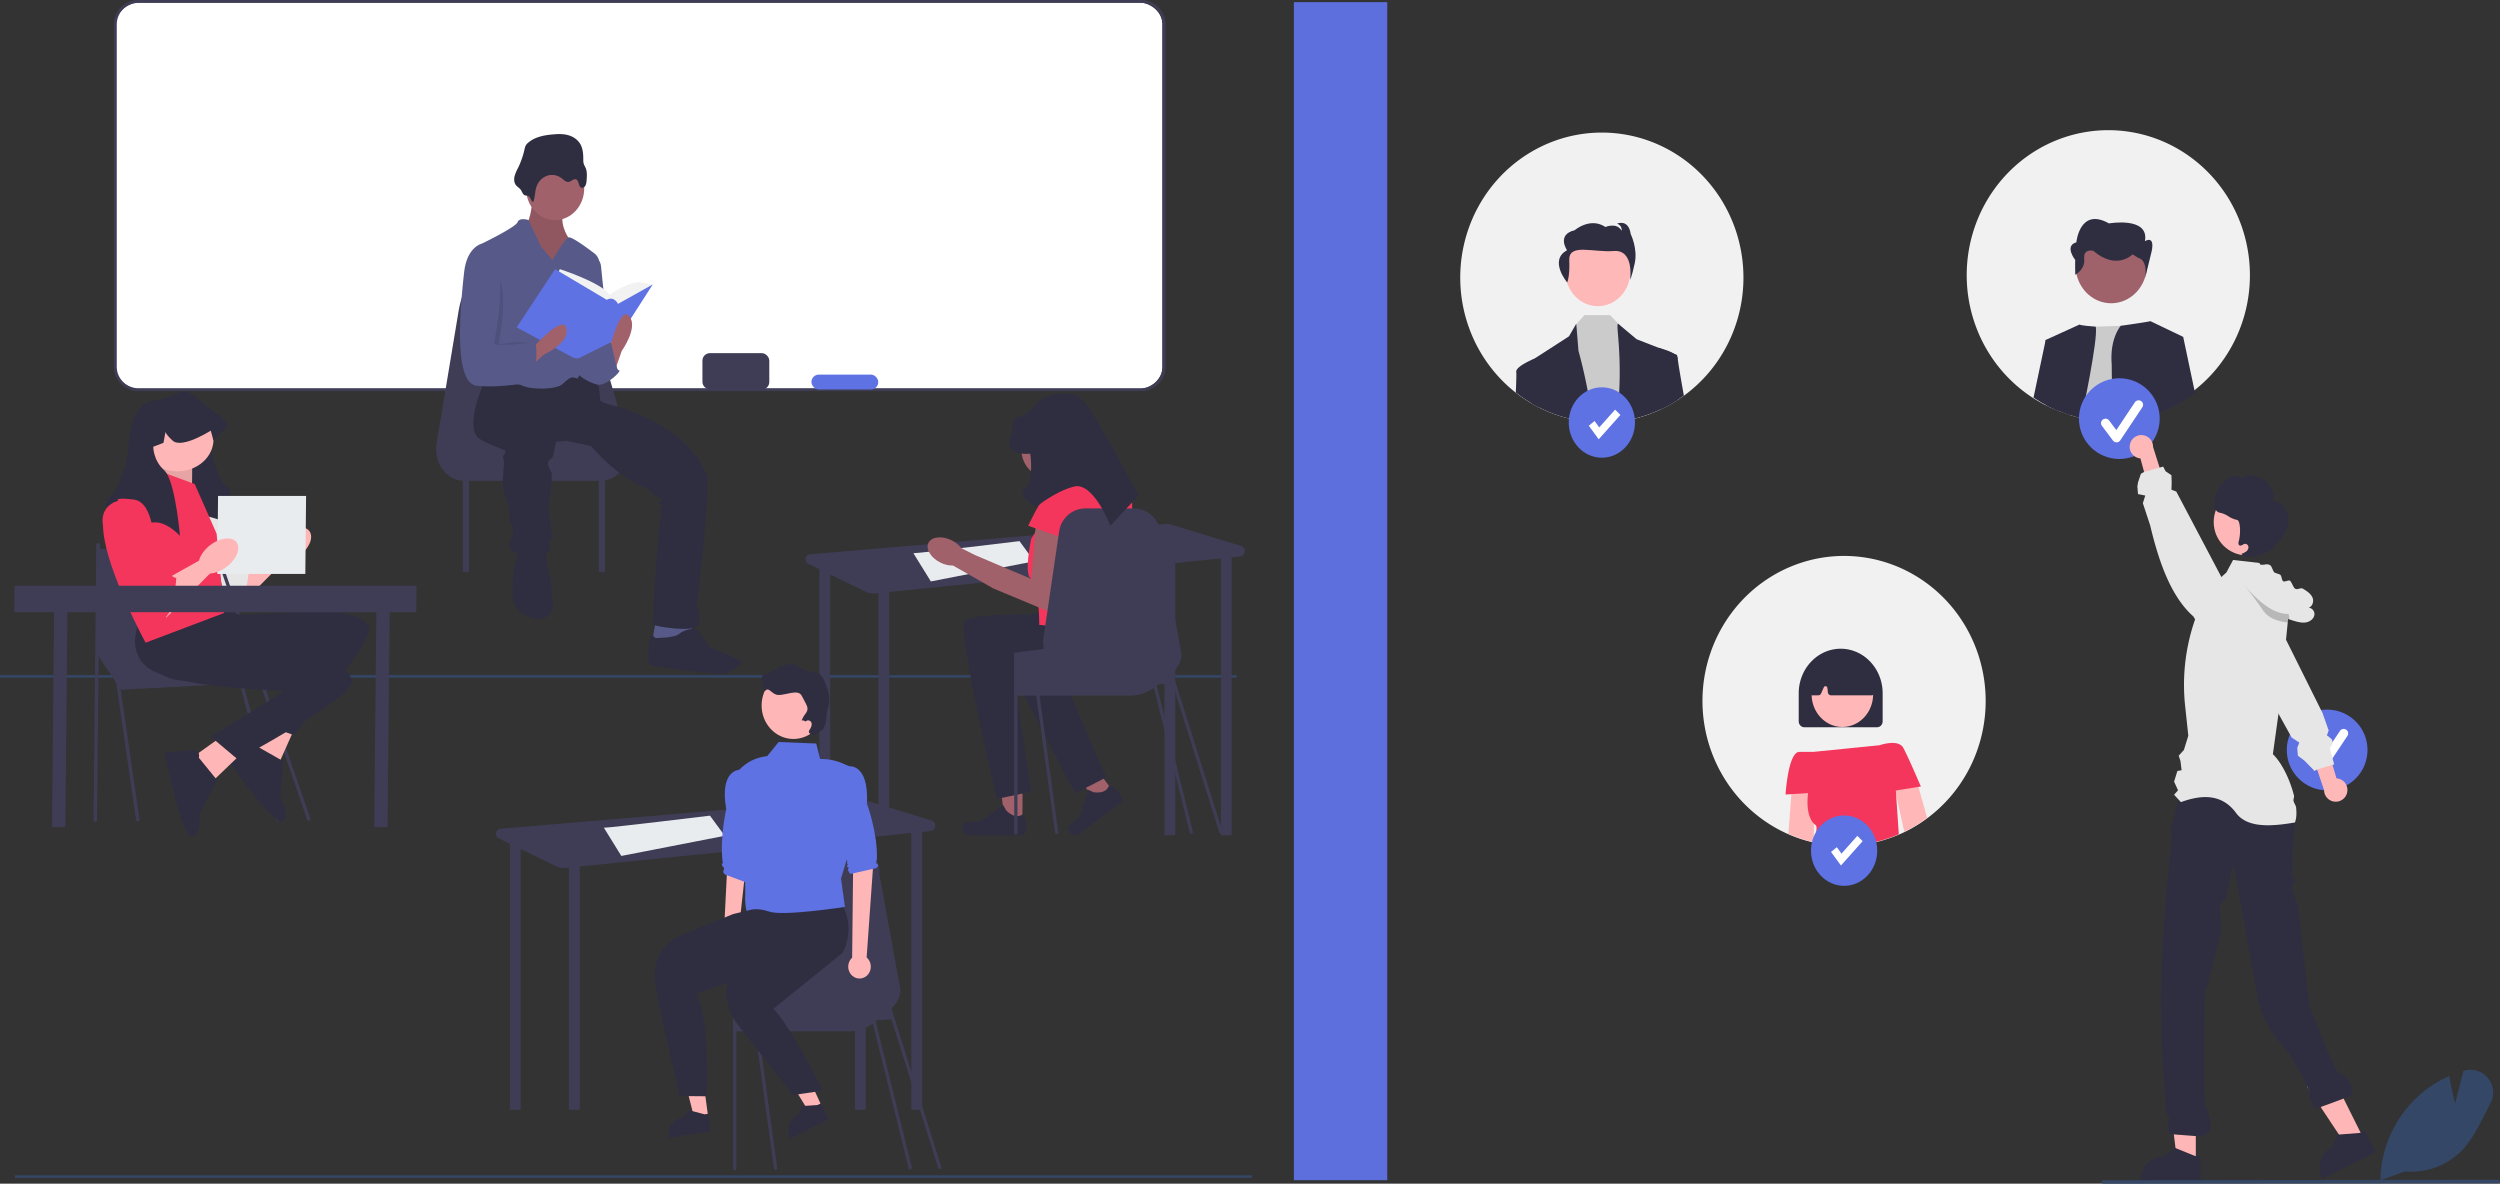 <svg width="1720.2" height="814.47" version="1.1" viewBox="0 0 1720.2 814.47" xml:space="preserve" xmlns="http://www.w3.org/2000/svg"><rect x="0" y="0" width="1720.2" height="814.47" fill="#333333" stroke="none"/><rect id="uuid-2f9646f7-bb94-4523-8d2e-fd8f0877664c" y="464.56" width="851.03" height="1.683" fill="#344767"/><g transform="matrix(3.596 0 0 3.057 1732.5 2687)"><path d="m-264.38-791.32h-190.23a5.006 5.006 0 0 1-5-5v-77.186a5.006 5.006 0 0 1 5-5h190.23a5.006 5.006 0 0 1 5 5v77.186a5.006 5.006 0 0 1-5 5z" fill="#fff"/></g><g transform="translate(41.257 24.675)"><path d="m812.66 351.01-48.322-14.792c-1.069-0.327-2.19-0.447-3.304-0.352l-244.9 20.843c-3.492 0.297-4.369 5.007-1.219 6.542l7.845 3.822h-0.209v182.95h7.392v-179.45l24.586 11.978c1.881 0.916 3.981 1.29 6.062 1.08l2.616-0.264v166.66h7.392v-167.41l189.42-19.133v186.54h7.392v-187.29l31.416-3.173v190.46h7.392v-191.21l5.731-0.579c4.024-0.406 4.579-6.046 0.712-7.229z" fill="#3f3d56"/><path d="m587.23 355.98c4.62 0 72.996-8.316 72.996-8.316l10.164 13.86-71.148 13.86z" fill="#e9ecef"/><polygon points="650.39 542.9 644.82 497.06 662.35 497.1 662.27 542.92" fill="#a0616a"/><path d="m621.57 542.58c-0.371 0.622-0.57 2.633-0.571 3.357-4e-3 2.227 1.798 4.035 4.025 4.039l36.789 0.063c1.519 3e-3 2.753-1.227 2.755-2.746l3e-3 -1.532s1.828-4.6-1.909-10.281c0 0-4.665 4.435-11.611-2.536l-2.046-3.721-14.873 10.838-8.235 0.999c-1.802 0.219-3.398-0.04-4.327 1.519h-1.4e-4z" fill="#2f2e41"/><polygon points="716.65 528.67 684.93 495.89 698.76 485.45 726.03 521.6" fill="#a0616a"/><path d="m693.76 545.62c0.079 0.712 1.122 2.414 1.553 2.986 1.325 1.757 3.824 2.107 5.581 0.781l29.024-21.895c1.198-0.904 1.437-2.609 0.533-3.807l-0.912-1.208s-1.304-4.715-7.637-6.961c0 0-1.03 6.277-10.661 4.928l-3.831-1.712-5.253 17.411-5.892 5.7c-1.289 1.247-2.701 1.995-2.504 3.778l-1.1e-4 9e-5z" fill="#2f2e41"/><path d="m701.2 284.74c0 10.955-8.881 19.835-19.835 19.835s-19.835-8.881-19.835-19.835 8.881-19.835 19.835-19.835 19.835 8.881 19.835 19.835z" fill="#a0616a"/><path d="m699.33 399.11s-73.032-4.134-77.166 4.134 22.348 121.83 22.348 121.83l23.627-4.952-11.526-79.677s60.943 16.14 69.211-3.151c8.268-19.291 5.888-26.475 5.888-26.475z" fill="#2f2e41"/><path d="m718.04 385.23s-71.524 15.333-73.323 24.4 53.781 111.58 53.781 111.58l21.475-11.025-32.192-73.789s63.042-0.557 65.912-21.348-1.326-27.089-1.326-27.089l-34.327-2.729z" fill="#2f2e41"/><path d="m726.2 307.47h-34.362l-23.512 38.583s-5.512 24.933 0 27.624 5.512 31.628 5.512 31.628l57.874 5.512s8.268-86.812 5.512-95.079-11.024-8.268-11.024-8.268z" fill="#f5365c"/><path d="m671.77 332.96-3.445 40.715-38.747-16.445-9.248-4.651c-1.811-2.362-4.162-4.256-6.855-5.523-6.697-3.264-13.807-2.455-15.884 1.805-2.077 4.261 1.667 10.36 8.363 13.622 2.658 1.341 5.599 2.025 8.576 1.996l27.058 15.368 0.032-0.06 0.12 0.214 42.432 17.722 9.763-53.449-22.165-11.315z" fill="#a0616a"/><path d="m695.2 317.81s-9.646-12.402-16.536-2.756-12.402 22.047-12.402 22.047l27.559 9.646 1.378-28.937z" fill="#f5365c"/><path d="m799.84 547.28-32.019-101.77 5e-3 -3.4e-4h0.074l-0.129-0.166-3e-3 -4e-3 -2.281-7.249 1e-3 -9e-4c3.474-2.994 5.84-7.272 6.311-12.197l-14.636-80.499c1.007-10.571-7.096-19.811-17.713-20.189l-33.024-0.083c-9.388-0.333-17.519 6.449-18.887 15.745l-0.73 4.934-10.118 68.829c-0.37 2.476-0.222 4.916 0.36 7.198l-7.281 0.952-2.208 0.296-8.732 1.137-0.028 9e-3 -1.09 0.139h-1.183v29.568h0.074v94.507c0 0.61 0.499 1.109 1.109 1.109 0.619 0 1.118-0.499 1.118-1.109v-94.507h12.954l12.927 94.396c0.083 0.554 0.554 0.961 1.109 0.961 0.046 0 0.102 0 0.148-9e-3 0.61-0.083 1.035-0.647 0.952-1.257l-12.881-94.091h62.157c6.172 0 11.891-1.958 16.547-5.312l24.645 99.535c0.128 0.504 0.581 0.838 1.078 0.838 0.091 0 0.183-0.011 0.275-0.034 0.596-0.152 0.956-0.758 0.804-1.353l-24.883-100.5c0.331-0.276 0.662-0.57 0.975-0.873l9.893-0.582 32.186 102.3c0.149 0.475 0.588 0.779 1.061 0.779 0.111 0 0.223-0.017 0.334-0.052 0.586-0.185 0.912-0.81 0.728-1.396zm-36.468-107.61c0.083-0.046 0.157-0.102 0.231-0.148l5.6e-4 -4.5e-4 0.238 0.756z" fill="#3f3d56"/><path d="m667.64 287.49s-20.669 2.756-12.402-15.158c0 0-1.261-9.711 4.881-10.367s14.41-11.68 14.41-11.68 18.955-9.646 28.769 0 38.751 66.142 38.751 66.142l-19.291 20.669s-11.598-30.489-25.09-26.957-25.894 14.062-25.894 14.062-13.693-6.853-7.535-12.825 3.401-23.886 3.401-23.886z" fill="#2f2e41"/></g><path d="m785.2 269.13h-690.09c-9.25 0-16.775-7.525-16.775-16.776v-235.58c0-9.25 7.525-16.775 16.775-16.775h690.09c9.25 0 16.775 7.525 16.775 16.775v235.58c0 9.251-7.525 16.776-16.775 16.776zm-690.09-267.13c-8.147 0-14.775 6.628-14.775 14.775v235.58c0 8.148 6.628 14.776 14.775 14.776h690.09c8.147 0 14.775-6.629 14.775-14.776v-235.58c0-8.147-6.628-14.775-14.775-14.775z" fill="#3f3d56"/><rect id="uuid-dac6dc9f-03bc-4283-a90c-97bcdcbf45dc" x="10.388" y="808.7" width="851.03" height="1.683" fill="#344767"/><g transform="matrix(1.143 0 -.01 1.013 -27.674 10.982)"><polygon points="193.11 361.07 201.88 366.36 171.57 401.18 171.57 374.77" fill="#ffb6b6"/><path d="m142.1 321.73s-14.313 3.368-7.577 22.732 28.626 59.778 35.361 57.252 7.577-27.784 7.577-27.784-0.842 0.842-4.21-2.526-3.368-1.83-3.368-5.545-2.755-6.47-2.755-6.47l-3.139-6.507s0-30.31-12.629-31.994-9.261 0.842-9.261 0.842z" fill="#e6e6e6"/><ellipse transform="rotate(-45,202.72,359.2)" cx="202.72" cy="359.2" rx="14.313" ry="8.84" fill="#ffb6b6"/><g fill="#3f3d56"><polygon points="101.05 457.63 186.74 452.56 163.92 423.15 86.348 433.29"/><path d="m111.95 547.12c-0.499 0-0.934-0.368-1.003-0.876l-25.605-187.01c-0.076-0.555 0.312-1.067 0.867-1.142 0.555-0.08 1.066 0.312 1.142 0.867l25.605 187.01c0.076 0.555-0.312 1.067-0.867 1.142-0.047 6e-3 -0.093 9e-3 -0.139 9e-3z"/><path d="m86.348 547.36c-0.56 0-1.014-0.454-1.014-1.014v-187.21c0-0.56 0.454-1.014 1.014-1.014 0.56 0 1.014 0.454 1.014 1.014v187.21c0 0.56-0.454 1.014-1.014 1.014z"/><path d="m214.88 546.61c-0.431 0-0.831-0.277-0.967-0.71l-60.591-192.58c-0.168-0.534 0.129-1.104 0.663-1.272 0.534-0.167 1.104 0.129 1.272 0.663l60.591 192.58c0.168 0.534-0.129 1.104-0.663 1.272-0.101 0.032-0.204 0.047-0.305 0.047z"/><path d="m196.37 546.85c-0.453 0-0.865-0.305-0.982-0.764l-42.084-169.97c-0.138-0.543 0.19-1.095 0.733-1.233 0.544-0.137 1.095 0.19 1.233 0.733l42.084 169.97c0.138 0.543-0.19 1.095-0.733 1.233-0.084 0.021-0.168 0.031-0.251 0.031z"/><polygon points="156.57 361.04 169.5 434.81 87.362 434.81 86.348 362.12"/></g><polygon points="176.57 501.75 197.12 506.28 205.68 484.12 194.27 470.6" fill="#ffb6b6"/><path d="m182.92 495.87s-0.688-5.081-4.731-3.469-15.711 7.605-15.711 7.605 30.434 49.451 36.209 47.147c5.776-2.304-1.138-16.282-1.138-16.282l1.526-24.709-16.155-10.293z" fill="#2f2e41"/><path d="m116 410.14s-6.315 29.047 13.05 39.15 85.457-14.734 85.457-14.734l-30.31 45.415 21.048 8.469s47.991-63.146 44.623-73.249-26.1-10.945-26.1-10.945l-51.358 2.526-13.471-4.21-42.939 7.577z" fill="#2f2e41"/><polygon points="140.26 507.01 157.75 518.7 173.8 501.17 168.08 484.43" fill="#ffb6b6"/><g fill="#2f2e41"><path d="m148.32 503.84s1.208-4.983-3.144-4.952c-4.353 0.031-17.402 1.367-17.402 1.367s10.353 57.135 16.571 57.091c6.218-0.044 4.864-15.58 4.864-15.58l10.412-22.459-11.302-15.466z"/><path d="m117.18 399.63s-16.451 24.758-2.091 41.215 84.96 17.372 84.96 17.372l-44.758 31.272 16.524 15.548s67.678-41.354 68.218-51.99c0.54-10.636-20.328-19.692-20.328-19.692l-48.757-16.336-11.016-8.823-42.753-8.567z"/><path d="m159.44 342.28s-15.997-5.894-23.574-5.894c-0.724 0-1.44 0.084-2.155 0.236-4.85 1.027-9.312 5.195-11.45 7.468-0.834 0.892-1.313 1.49-1.313 1.49s0.051-0.581 0.152-1.6c0.497-5.355 2.332-22.926 5.624-34.174 1.179-4.016 2.534-7.224 4.092-8.781 3.629-3.637 5.304-7.998 6.079-11.248 0.657-2.787 0.657-4.749 0.657-4.749l-6.138-2.644-1.137-7.426c-0.202 0.876-1.137 2.585-4.277 5.86-0.269 0.278-0.564 0.514-0.876 0.716-4.53 2.846-13.766-2.105-18.742-5.22 2.071-7.199 5.826-13.783 12.646-14.86 15.997-2.526 15.997-11.787 26.1-1.684 0.834 0.834 1.675 1.633 2.517 2.408 3.233 6.18 4.412 14.465 4.833 20.223 0.303 4.033 0.227 6.837 0.227 6.837s4.21 25.258 10.945 30.31-4.21 22.732-4.21 22.732z"/></g><polygon points="116.92 318.56 142.6 325.45 142.6 301.87 128.29 301.87" fill="#ffb6b6"/><polygon points="116.92 318.56 142.6 325.45 142.6 301.87 128.29 301.87" opacity=".1"/><path d="m144.2 317.94-24.416-10.103s-32.836 14.313-30.31 42.097 26.1 75.775 26.1 75.775l47.149-20.207-5.052-53.884-13.471-33.678z" fill="#f5365c"/><circle cx="133.73" cy="287.78" r="21.541" fill="#ffb6b6"/><path d="m162.81 279.98c-4.21 4.21-7.577 8.419-7.577 8.419l-1.684-6.736s-0.387 0.286-1.069 0.741c-2.669 1.819-9.834 6.39-15.584 7.375-2.559 0.438-4.833 0.16-6.315-1.381-3.14-3.275-4.075-4.984-4.277-5.86l-1.137 7.426-6.138 2.644s0 9.245 6.736 15.997c0.328 0.328 0.648 0.732 0.96 1.204 3.216 4.85 5.523 16.721 6.988 26.816 1.297 8.975 1.92 16.536 1.92 16.536s-6.373-7.982-13.37-9.068c-0.387-0.059-0.775-0.101-1.162-0.109-0.126-0.017-0.261-0.017-0.387-0.017-7.577 0-23.574 5.894-23.574 5.894s-10.945-17.681-4.21-22.732 10.945-30.31 10.945-30.31-0.278-10.811 2.509-20.501c2.071-7.199 5.826-13.783 12.646-14.86 15.997-2.526 15.997-11.787 26.1-1.684 0.834 0.834 1.675 1.633 2.517 2.408 9.413 8.655 19.028 13.934 15.163 17.799z" fill="#2f2e41"/><rect x="60.334" y="393" width="8" height="158" fill="#3f3d56"/><rect x="254.33" y="393" width="8" height="158" fill="#3f3d56"/><rect x="158.33" y="326" width="53" height="53" fill="#e9ecef"/><polygon points="149.33 368.65 158.09 373.93 127.78 408.76 127.78 382.35" fill="#ffb6b6"/><path d="m98.316 329.31s-14.313 3.368-7.577 22.732 28.626 59.778 35.361 57.252 7.577-27.784 7.577-27.784-0.842 0.842-4.21-2.526-3.368-1.83-3.368-5.545-2.755-6.47-2.755-6.47l-3.139-6.507s0-30.31-12.629-31.994-9.261 0.842-9.261 0.842z" fill="#f5365c"/><ellipse transform="rotate(-45,158.94,366.78)" cx="158.94" cy="366.78" rx="14.313" ry="8.84" fill="#ffb6b6"/><rect x="36.334" y="387" width="242" height="18" fill="#3f3d56"/></g><rect x="890.3" y="1.46" width="64.246" height="810.6" fill="#5e72e4" opacity=".949" stroke-width="1.19"/><g transform="matrix(.862 0 0 .916 1002.2 77.413)"><path d="m422.39 442a112.88 108.76 0 0 1-48.415 89.365c-0.273 0.188-0.555 0.376-0.838 0.554q-2.456 1.633-5.008 3.126-3.595 2.112-7.356 3.971c-1.52 0.751-3.05 1.464-4.608 2.14-0.39 0.169-0.789 0.347-1.189 0.507-2.718 1.164-5.495 2.225-8.321 3.164a111.27 107.22 0 0 1-22.77 5.182 113.31 109.18 0 0 1-14.518 0.892c-2.445 0-4.881-0.075-7.288-0.225-2.105-0.131-4.189-0.31-6.255-0.554-3.323-0.385-6.606-0.901-9.841-1.568-0.107-0.019-0.224-0.047-0.331-0.066a110.41 106.38 0 0 1-19.633-5.886c-1.724-0.695-3.429-1.418-5.105-2.197q-3.171-1.436-6.216-3.07a113.03 108.91 0 1 1 167.69-95.336z" fill="#f1f1f1" stroke-width=".956"/><path d="m633.32 122.18a112.88 108.76 0 0 1-48.415 89.365c-0.273 0.188-0.555 0.376-0.838 0.554q-2.456 1.633-5.008 3.126-3.595 2.112-7.356 3.971c-1.52 0.751-3.05 1.464-4.608 2.14-0.39 0.169-0.789 0.347-1.189 0.507-2.718 1.164-5.495 2.225-8.321 3.164a111.27 107.22 0 0 1-22.77 5.182 113.31 109.18 0 0 1-14.518 0.892c-2.445 0-4.881-0.075-7.288-0.225-2.105-0.131-4.189-0.31-6.255-0.554-3.323-0.385-6.606-0.901-9.841-1.568-0.107-0.019-0.224-0.047-0.331-0.066a110.41 106.38 0 0 1-19.633-5.886c-1.724-0.695-3.429-1.418-5.105-2.197q-3.171-1.436-6.216-3.07a113.03 108.91 0 1 1 167.69-95.336z" fill="#f1f1f1" stroke-width=".956"/><path d="m330.75 413.05c-0.1-0.12-0.21-0.23-0.32-0.34a33.444 33.444 0 0 0-47.04-0.48c-0.07 0.06-0.13 0.12-0.19 0.18-0.08 0.07-0.15 0.14-0.22 0.21a33.427 33.427 0 0 0-9.82 23.68v21a4.507 4.507 0 0 0 4.5 4.5h58a4.507 4.507 0 0 0 4.5-4.5v-21a33.348 33.348 0 0 0-9.41-23.25z" fill="#2f2e41"/><circle cx="308" cy="437.03" r="24.561" fill="#ffb7b7"/><path d="m333.82 434.94-2.9-20.26a2.537 2.537 0 0 0-0.89-1.59 2.627 2.627 0 0 0-0.53-0.33c-14.85-6.95-29.91-6.95-44.76-0.02a2.448 2.448 0 0 0-0.55 0.35c-0.06 0.05-0.12 0.11-0.18 0.17a2.531 2.531 0 0 0-0.7 1.51l-1.94 20.29a2.505 2.505 0 0 0 0.64 1.92 2.477 2.477 0 0 0 1.44 0.78 1.838 1.838 0 0 0 0.41 0.04h4.92a2.523 2.523 0 0 0 2.27-1.44l2.13-4.56a1.494 1.494 0 0 1 2.84 0.45l0.42 3.36a2.512 2.512 0 0 0 2.481 2.19h32.43a2.404 2.404 0 0 0 1.21-0.32 2.533 2.533 0 0 0 0.68-0.54 2.506 2.506 0 0 0 0.58-2z" fill="#2f2e41"/><path d="m368.74 506.59 6.96 23.3a114.45 114.45 0 0 1-13.55 8.15c-1.56 0.8-3.13 1.56-4.729 2.28l-7.21-30.91-2.8-11.99 18-2z" fill="#ffb7b7"/><path d="m285.91 502.72-0.6 31.48-0.26 13.93a113.32 113.32 0 0 1-20.15-6.27l2.39-29.82 0.6-7.52z" fill="#ffb7b7"/><path d="m368.74 506.59-18.08 2.71 0.22 2.97 2.18 29.92a116.42 116.42 0 0 1-57.57 7.68q-5.07-0.6-10.01-1.65c1.48-6.22 2.76-11.82 1.18-12.92a11.979 11.979 0 0 1-1.35-1.1c-7.37-7.03-4.65-22.9-4.65-22.9l-13.37 0.74-4.63 0.26s2-32 11-32h11l53-5s15-5 19 2c2.1 3.67 5.84 11.45 8.93 18.03 2.8 5.98 5.07 10.97 5.07 10.97z" fill="#f5365c"/><path d="m498.04 229.43c-3.2-0.67-6.35-1.49-9.44-2.43l10.61-65.79 10.99-0.34 19.93-0.63 10.22-0.32s7.25 31.86 12.78 67.95a113.73 113.73 0 0 1-15.85 3.18 115.59 115.59 0 0 1-13.76 0.94c-0.38 0.01-0.76 0.01-1.14 0.01-2.51 0-5.01-0.08-7.48-0.24-2.16-0.14-4.3-0.33-6.42-0.59-3.27-0.39-6.5-0.91-9.68-1.59-0.14-0.02-0.28-0.05-0.42-0.08-0.11-0.02-0.23-0.05-0.34-0.07z" fill="#cbcbcb"/><g fill="#2f2e41"><path d="m498.8 229.58c-0.14-0.02-0.28-0.05-0.42-0.08-0.11-0.02-0.23-0.05-0.34-0.07-3.2-0.67-6.35-1.49-9.44-2.43q-4.365-1.32-8.57-2.98c-0.72-0.28-1.43-0.56-2.14-0.86-1.77-0.74-3.519-1.51-5.24-2.34-0.5-0.23-0.99-0.47-1.48-0.71l-0.88-49.26 27-11.57s0.09 0.72 12.91 1.59c2.44 7.96-11.4 68.71-11.4 68.71z"/><path d="m579.5 168.52-5.09 26.75 0.479 24.19q-2.219 1.14-4.479 2.16c-0.05 0.02-0.09 0.04-0.14 0.06-0.35 0.16-0.72 0.33-1.08 0.48-2.79 1.24-5.64 2.37-8.54 3.37q-3.705 1.305-7.52 2.34a113.73 113.73 0 0 1-15.85 3.18 115.59 115.59 0 0 1-13.76 0.94l-0.53-42.87c-1.12-13.82 2.59-22.96 7.14-28.88 24.25-3.24 23.71-3.53 23.71-3.53l25.71 11.57z"/><path d="m481.86 174.71-1.83 49.31c-0.72-0.28-1.43-0.56-2.14-0.86-1.77-0.74-3.519-1.51-5.24-2.34-0.5-0.23-0.99-0.47-1.48-0.71-1.66-0.81-3.3-1.66-4.9-2.56q-2.895-1.605-5.69-3.37l9.71-43.33z"/><path d="m589.49 210.63c-0.26 0.18-0.53 0.37-0.8 0.56-0.28 0.2-0.57 0.4-0.86 0.59q-2.52 1.74-5.14 3.33-3.69 2.25-7.55 4.23c-0.08 0.04-0.17 0.08-0.25 0.12q-2.287 1.175-4.617 2.222l-3e-3 -2e-3 -1.83-49.48 11.06-3.68 0.51-0.17z"/></g><ellipse transform="rotate(-73.66)" cx="36.957" cy="533.76" rx="28.603" ry="28.529" fill="#9f616a"/><path d="m493.87 121.88v-11.131s-8.977-10.572 0.898-13.236c0 0 2.693-26.632 26.032-14.204 0 0 32.316-5.326 28.725 13.316 0 0 8.079-4.867 5.386 7.561l-5.208 20.02s2.515-13.224-5.564-15l-4.488-2.663s-12.567 12.428-31.418-2.663c0 0-8.079-1.928-7.181 6.061s-7.181 11.939-7.181 11.939z" fill="#2f2e41"/><path d="m229.04 123.98a112.88 108.76 0 0 1-48.415 89.365c-0.273 0.188-0.555 0.376-0.838 0.554q-2.456 1.633-5.008 3.126-3.595 2.112-7.356 3.971c-1.52 0.751-3.05 1.464-4.608 2.14-0.39 0.169-0.789 0.347-1.189 0.507-2.718 1.164-5.495 2.225-8.321 3.164a111.27 107.22 0 0 1-22.77 5.182 113.31 109.18 0 0 1-14.518 0.892c-2.445 0-4.881-0.075-7.288-0.225-2.105-0.131-4.189-0.31-6.255-0.554-3.323-0.385-6.606-0.901-9.841-1.568-0.107-0.019-0.224-0.047-0.331-0.066a110.41 106.38 0 0 1-19.633-5.886c-1.724-0.695-3.429-1.418-5.105-2.197q-3.171-1.436-6.216-3.07a113.03 108.91 0 1 1 167.69-95.336z" fill="#f1f1f1" stroke-width=".956"/><circle cx="112.83" cy="119.57" r="25.903" fill="#ffb8b8"/><path d="m102.12 232.05c-3.41-0.41-6.78-0.96-10.1-1.67l3.15-70.88 0.45-0.47 6.45-6.81h20.51l7.57 7.33 0.64 0.63 16.19 15.51 7.31 50.72a114.2 114.2 0 0 1-23.37 5.52 116.3 116.3 0 0 1-14.9 0.95c-2.51 0-5.01-0.08-7.48-0.24-2.16-0.14-4.3-0.33-6.42-0.59z" fill="#cbcbcb"/><g fill="#2f2e41"><path d="m66.287 221.7q-3.255-1.53-6.38-3.27c-0.21-19.2-0.35-31.95-0.35-31.95l2.44-1.49a0.804 0.804 0 0 1 0.09-0.04l27.69-16.82 5.81-9.44 0.03 0.34 1.71 19.9a346.74 346.74 0 0 1 11.21 53.71c-2.16-0.14-4.3-0.33-6.42-0.59-3.41-0.41-6.78-0.96-10.1-1.67-0.11-0.02-0.23-0.05-0.34-0.07a113.32 113.32 0 0 1-20.15-6.27c-1.77-0.74-3.52-1.51-5.24-2.34z"/><path d="m154.29 226.41a114.2 114.2 0 0 1-23.37 5.52 91.267 91.267 0 0 1-1.21-19.55c2.16-34.53-2.82-53.69-0.66-53.69l1.1 0.86 13.59 10.74 17.89 6.56h0.01l12.31 4.51 2.17 0.8v1.03c0.01 3.56 0.03 16.02 0.21 32.8q-3.69 2.25-7.55 4.23c-1.56 0.8-3.13 1.56-4.729 2.28-0.4 0.18-0.81 0.37-1.22 0.54-2.79 1.24-5.64 2.37-8.54 3.37z"/><path d="m88.325 127.67s2.201-3.865 1.689-16.776c-0.512-12.911 19.15-5.609 35.578-6.841s12.951 21.556 12.951 21.556 1.185-1.355 3.723-12.353-3.224-21.958-3.224-21.958c-1.697-11.557-10.842-7.853-10.842-7.853 4.404 1.714 3.558 5.38 3.558 5.38-3.728-6.536-12.873-2.832-12.873-2.832-12.197-7.654-24.559 2.425-24.559 2.425-14.735 3.344-6.093 15.062-6.093 15.062-14.818 7.489 0.091 24.189 0.091 24.189z"/><path d="m47.337 210.37c0.38-8.79 0.55-14.46 0.35-15.25-1.03-4.12 13.03-9.64 14.31-10.13a0.804 0.804 0 0 1 0.09-0.04l2.86 1.53 1.34 35.22q-3.255-1.53-6.38-3.27a115.18 115.18 0 0 1-12.57-8.06z"/><path d="m176.33 215.99q-3.69 2.25-7.55 4.23c-1.56 0.8-3.13 1.56-4.729 2.28-0.4 0.18-0.81 0.37-1.22 0.54l-4.5-44.43 2.63-1.92s0.24 0.06 0.67 0.16h0.01c2.11 0.52 8.59 2.24 12.31 4.51a7.714 7.714 0 0 1 2.17 1.83 2.223 2.223 0 0 1 0.51 1.58c-0.12 1.16 1.88 12.16 4.84 27.89q-2.52 1.74-5.14 3.33z"/></g><circle cx="309.39" cy="554.48" r="26.436" fill="#5e72e4"/><polygon transform="translate(193.39 324.49)" points="130.8 222.86 113.48 241.14 105.57 230.97 110.17 227.39 113.92 232.21 126.57 218.85" fill="#fff"/><circle cx="116.02" cy="232.87" r="26.436" fill="#5e72e4"/><polygon transform="translate(-204.98 -347.67)" points="335.8 574.86 318.48 593.14 310.57 582.97 315.17 579.39 318.92 584.21 331.57 570.85" fill="#fff"/></g><g transform="translate(2241.5 628.09)"><polygon transform="translate(-1210.5 -367.83)" points="479.89 539.42 467.13 539.42 461.06 490.22 479.89 490.22" fill="#ffb6b6"/><path d="m-730.91 167.43-13.62-5.54-0.39-0.16-7.52 5.7a16.013 16.013 0 0 0-16.01 16.01v0.52h41.13v-16.53z" fill="#2f2e41"/><polygon transform="translate(-1210.5 -367.83)" points="595.15 522.84 583.74 528.53 556.36 487.2 573.21 478.8" fill="#ffb6b6"/><path d="m-614.25 149.83-2.92 1.45-0.3 0.15-14.64 1.13-0.44 0.03-4.19 8.45a16.002 16.002 0 0 0-7.18 21.47l0.23 0.46 36.81-18.34z" fill="#2f2e41"/><path d="m-739.22-92.872 70.341 2.462 0.49-0.712s6 14 6 26c0 3.99-2.775 30.085-1.364 35.022 0.175 0.614-1.032 2.119-0.636 4.978 0.257 1.855 1.674 0.428 2 3 0.234 1.846-2.261 2.865-2 5 0.285 2.333 3.717 9.889 4.026 12.484 3.289 27.626 7.667 67.648 7.667 67.648s17.587 47.103 21.307 47.869c6.245 1.284 10.46 12.639 7 15-1.648 1.124-22.945 8.689-22.945 8.689-1.17 0.212-4.831-1.624-2.499-5.967 0.429-0.799-2.131 1.235-2.557 0.278-0.453-1.018 0.436-5.067-0.083-6.197-4.654-10.143-11.8-24.2-18.572-31.418a68.601 68.601 0 0 1-18.085-38.765l-15.532-86.125-5.324 24.152-4.405 4.353 1.208 10.149-0.208 9.851-11 41s-1.65 76.568 1 79c1.435 1.317 7.524 17.538-4 19l-20.938-1.615s-2.821-5.945-1.411-8.061 1.326-1.538-0.395-5.001-1.016-9.33-1.016-9.33a691.21 691.21 0 0 1-3.24-82.993c1.05-45.503 7.41-97.777 7.41-98.842a7.035 7.035 0 0 0-0.586-3.173v-2.872l2.702-10.177z" fill="#2f2e41"/><circle cx="-640.24" cy="-112.05" r="27.78" fill="#5e72e4"/><path d="m-644.03-97.592a3.089 3.089 0 0 1-2.472-1.236l-7.579-10.105a3.09 3.09 0 1 1 4.944-3.708l4.958 6.611 12.735-19.102a3.09 3.09 0 1 1 5.142 3.428l-15.158 22.736a3.091 3.091 0 0 1-2.485 1.375c-0.029 5e-4 -0.057 1e-3 -0.086 1e-3z" fill="#fff"/><path d="m-626.5-82.682a7.988 7.988 0 0 0-7.312-9.827l-14.234-48.498-9.629 11.175 15.32 45.409a8.031 8.031 0 0 0 15.856 1.741z" fill="#ffb8b8"/><path d="m-636.54-106.34-1.85-6.78 2.12-4.05-0.16-0.47-0.64-1.82-3.32-2.66 1.19-3.39-4.2-11.93-1.03-2.07-24.11-48.41-5.78-11.61-1.34-2.1-4.17-6.54-5.7-8.93a12.749 12.749 0 0 0-8.08-5.63 12.949 12.949 0 0 0-1.62-0.25l-0.39-0.03a12.871 12.871 0 0 0-2.91 0.17h-0.02a12.476 12.476 0 0 0-4.74 1.88 12.74 12.74 0 0 0-2.98 2.68 12.905 12.905 0 0 0-2.85 8.55l0.18 4.88 0.18 4.44 8.46 15.3 0.55 1 0.01 0.03 26.03 47.1 7.85 14.2 1.19 2.16 5.28 3.5-1.41 3.52 0.41 5.48 4.49 3.39 6.51 6.61 0.26 0.54 2-1.01 0.19-0.1 0.45-0.13 6.19-1.87 3.76-1.13 0.12-0.04 1.03-0.26z" fill="#e6e6e6"/><path d="m-529.53 113.82a15.265 15.265 0 0 0-16.3-5.21l-0.64 0.19-5.74 22.41c-0.86-3.34-2.7-10.88-3.86-18.26l-0.1-0.61-0.57 0.25a77.842 77.842 0 0 0-16.79 10.12 80.525 80.525 0 0 0-30.11 60.64l-0.01 0.43-0.01 0.27 0.76-0.27 16.31-5.83a48.688 48.688 0 0 0 39.26-14.64c6.59-6.95 11.11-15.89 15.48-24.54 1.28-2.52 2.59-5.12 3.93-7.62a15.517 15.517 0 0 0-1.61-17.33z" fill="#344767"/><circle cx="-783.24" cy="-340.05" r="27.78" fill="#5e72e4"/><path d="m-785.15-323.72a3.089 3.089 0 0 1-2.472-1.236l-7.579-10.105a3.09 3.09 0 1 1 4.944-3.708l4.958 6.611 12.735-19.102a3.09 3.09 0 1 1 5.142 3.428l-15.158 22.736a3.091 3.091 0 0 1-2.485 1.375c-0.029 5e-4 -0.057 1e-3 -0.086 1e-3z" fill="#fff"/><path d="m-661.39-68.312a18.113 18.113 0 0 1-1 6.19l-0.15-0.03c-17.761 3.072-33.604 3.575-40.933-7.327-9.562-12.176-22.715-12.038-37.387-6.692l-1.74-1.88-2.96-3.19 2.72-3.08-2.72-5.94 2.27-7.33 2.9-0.53-0.78-6.31-1.22-3.69 3.58-3.93 3.04-9.81-2.19-20.53a136.76 136.76 0 0 1 16.62-81.22l8.31-7.46 3.45-3.1 4.63-8.64 4.89 0.57 13.24 1.53 0.45 1.08 3.25 7.84 17.12 18.39-0.77 7.76-0.34 3.42-0.25 2.46-1.18 11.84-4.81 48.37-0.36 2.57-3.87 27.81c6.29 6.08 11.85 17.79 14.52 28.49 0.3 1.19-0.55 2.4-0.33 3.56 0.31 1.64 1.66 3.2 1.81 4.73a36.372 36.372 0 0 1 0.19 4.08z" fill="#e6e6e6"/><circle cx="-695.3" cy="-268.9" r="22.996" fill="#ffb6b6"/><path d="m-667.58-275.18c-1.361-4.243-5.095-7.833-9.526-8.302a15.512 15.512 0 0 0-22.738-15.503 4.823 4.823 0 0 0-4.431-1.684 9.946 9.946 0 0 0-4.501 1.972 22.321 22.321 0 0 0-8.928 21.111c-0.01-2.028 0.888 1.895 3.464 2.242a16.99 16.99 0 0 1 6.017 2.482 17.505 17.505 0 0 0 6.005 2.517c2.161 0.316 2.719 8.98 1.175 14.56-0.293 1.058-0.441 2.476 0.533 2.98 1.2 0.621 2.413-0.94 3.756-1.092a2.325 2.325 0 0 1 2.359 2.207 3.791 3.791 0 0 1-1.583 3.089 11.202 11.202 0 0 1-3.236 1.567l0.388 0.55a3.08 3.08 0 0 0 3.628 1.479c1.538 1.855 17.385-3.296 18.157-6.681a37.403 37.403 0 0 0 8.138-10.513 17.87 17.87 0 0 0 1.322-12.983z" fill="#2f2e41"/><path d="m-648.98-205.14c-0.32 2.68-2.83 4.68-5.47 5.24a11.832 11.832 0 0 1-4.07 0.07 27.76 27.76 0 0 1-3.9-0.87q-2.37-0.675-4.69-1.52a74.341 74.341 0 0 1-12.72-5.95 75.232 75.232 0 0 1-8.76-5.98q-2.16-1.71-4.19-3.57l1.69 0.8q-2.265-3.045-4.53-6.09-2.19-2.94-4.37-5.88c-0.09-0.12-0.16-0.2-0.19-0.24v-0.01c-0.67-0.89-1.33-1.78-1.99-2.67-1.99-2.67-3.95-6.59-1.66-9a4.292 4.292 0 0 1 3.73-1.13 5.939 5.939 0 0 1 2.05 0.66 14.462 14.462 0 0 1 4.35 4.39c1.56-2.27 4.59-3.11 7.33-2.74 0.15 0.01 0.29 0.03 0.43 0.05 2.85 0.49 4.08-1.05 6.55 0.46 1.15 0.7 1.85 4.3 3 5 0.65 0.4 3.06 1 3.72 1.41 1.3 0.8 0.97 3.79 2.28 4.59 0.97 0.59 3.57-1 4.54-0.41 1.02 0.63 2.44 4.79 3.46 5.41 2.03 1.25 3.66-1.03 5.69 0.21 2.61 1.61 5.39 3.4 6.49 6.26 0.97 2.52-0.28 5.97-2.69 6.69a4.466 4.466 0 0 1 3.92 4.82z" fill="#e6e6e6"/><path d="m-667.11-202.22-0.25 2.46a33.963 33.963 0 0 1-8.3-1.87 17.534 17.534 0 0 1-8.73-6.49c-1.36-2.04-2.78-4.07-4.2-6.03-2.36-3.28-4.7-6.34-6.64-8.83-2.37-3.01-4.15-5.19-4.76-5.91-0.09-0.12-0.16-0.2-0.19-0.24l-0.03-0.03 0.03 0.02c11.882 15.038 23.105 23.71 33.41 23.5 0 0 1.21 3.98-0.34 3.42z" opacity=".2"/><path d="m-775.85-322.65a7.988 7.988 0 0 0 7.12 9.967l13.293 48.764 9.844-10.986-14.439-45.697a8.031 8.031 0 0 0-15.819-2.048z" fill="#ffb8b8"/><path d="m-697.8-197.95-0.09-4.44-8.38-15.89-0.31-0.58-0.02-0.03-6.43-12.18-31.028-58.826-3.333-1.224 0.167-4.778-0.167-5.222-4.003-2.684-1.707-3.236-2.42 0.69h-0.01l-0.07 0.02-10.58 2.97h-0.01l-2.2 1.24-2 6-0.438 2.841 0.438 5.159 5 1-1.656 5.29 5.026 15.22c6.29 26.6 14.88 49.56 29.71 62.67l1.22 2 9.65 15.79a12.806 12.806 0 0 0 12.89 5.99h0.01a12.683 12.683 0 0 0 4.78-1.78 12.495 12.495 0 0 0 3.46-3.17 12.884 12.884 0 0 0 2.59-7.95z" fill="#e6e6e6"/><path d="m-522.49 186.07-271.75 0.307a1.191 1.191 0 0 1 0-2.381l271.75-0.307a1.191 1.191 0 0 1 0 2.381z" fill="#344767"/></g><g transform="translate(-171.72 213.57)"><path d="m812.66 351.01-48.322-14.792c-1.069-0.327-2.19-0.447-3.304-0.352l-244.9 20.843c-3.492 0.297-4.369 5.007-1.219 6.542l7.845 3.822h-0.209v182.95h7.392v-179.45l24.586 11.978c1.881 0.916 3.981 1.29 6.062 1.08l2.616-0.264v166.66h7.392v-167.41l189.42-19.133v186.54h7.392v-187.29l31.416-3.173v190.46h7.392v-191.21l5.731-0.579c4.024-0.406 4.579-6.046 0.712-7.229z" fill="#3f3d56"/><path d="m587.23 355.98c4.62 0 72.996-8.316 72.996-8.316l10.164 13.86-71.148 13.86-12.012-19.404z" fill="#e9ecef"/><path d="m819.42 589.42-32.019-101.77 5e-3 -3.4e-4h0.074l-0.129-0.166-3e-3 -4e-3 -2.281-7.249 1e-3 -9e-4c3.474-2.994 5.84-7.272 6.311-12.197l-14.636-80.499c1.007-10.571-7.096-19.811-17.713-20.189l-33.024-0.083c-9.388-0.333-17.519 6.449-18.887 15.745l-0.73 4.934-10.118 68.829c-0.37 2.476-0.222 4.916 0.36 7.198l-7.281 0.952-2.208 0.296-8.732 1.137-0.028 9e-3 -1.09 0.139h-1.183v29.568h0.074v94.507c0 0.61 0.499 1.109 1.109 1.109 0.619 0 1.118-0.499 1.118-1.109v-94.507h12.954l12.927 94.396c0.083 0.554 0.554 0.961 1.109 0.961 0.046 0 0.102 0 0.148-9e-3 0.61-0.083 1.035-0.647 0.952-1.257l-12.881-94.091h62.157c6.172 0 11.891-1.958 16.547-5.312l24.645 99.535c0.128 0.504 0.581 0.838 1.078 0.838 0.091 0 0.183-0.011 0.275-0.034 0.596-0.152 0.956-0.758 0.804-1.353l-24.883-100.5c0.331-0.276 0.662-0.57 0.975-0.873l9.893-0.582 32.186 102.3c0.149 0.475 0.588 0.779 1.061 0.779 0.111 0 0.223-0.017 0.334-0.052 0.586-0.185 0.912-0.81 0.728-1.396zm-36.468-107.61c0.083-0.046 0.157-0.102 0.231-0.148l5.6e-4 -4.5e-4 0.238 0.756z" fill="#3f3d56"/><g transform="matrix(.82 0 0 .902 1263.8 1119.5)"><g transform="matrix(.754 .006 -.007 .72 -931.15 -973.35)"><polygon points="252.33 421.52 261.15 480.09 245.96 482.37 229.92 424.9" fill="#ffb6b6"/><path d="m264.07 495.85-46.691 7.032-0.089-0.59c-1.511-10.037 5.399-19.398 15.436-20.911l1e-3 -1.7e-4 7.554-7.755 16.888 4.074 4.076-0.614 2.826 18.764z" fill="#2f2e41"/><polygon points="361.13 414.74 387.37 467.84 373.61 474.64 340.82 424.78" fill="#ffb6b6"/><path d="m394.95 481.96-42.33 20.921-0.265-0.535c-4.497-9.099-0.766-20.121 8.332-24.619l1e-3 -5e-4 4.833-9.688 17.326-1.264 3.695-1.826 8.408 17.012z" fill="#2f2e41"/></g><g stroke-width=".737"><path d="m-616.76-747.34 0.828-67.738 16.925-4.137-5.581 71.689c1.381 1.069 2.468 2.516 3.052 4.254 1.601 4.76-1.141 9.862-6.124 11.395-4.983 1.533-10.321-1.083-11.922-5.843-1.198-3.562 0.036-7.314 2.821-9.621z" fill="#ffb6b6"/><path d="m-724.36-766.04 3.739-67.65 17.088-3.47-8.657 71.412c1.334 1.122 2.357 2.611 2.867 4.37 1.395 4.819-1.563 9.809-6.609 11.146-5.045 1.336-10.265-1.487-11.661-6.306-1.044-3.606 0.351-7.307 3.232-9.502z" fill="#ffb6b6"/><path d="m-677.48-741.4-44.103 13.439-25.834 7.869c10.639 18.179 9.161 73.845 8.277 78.461l-22.498-0.178c-0.178-4.155-15.6-58.606-20.084-83.249-5.835-32.069 23.034-39.959 23.034-39.959l41.738-15.492 46.783-10.869c0.919 1.694 1.715 3.347 2.403 4.962 5e-3 4e-3 5e-3 0.014 9e-3 0.018 12.202 28.633-9.728 44.998-9.728 44.998z" fill="#2f2e41"/><path d="m-619.89-766.59c-0.72 9.263-4.819 15.504-4.819 15.504l-58.177 42.784c11.509 9.518 39.039 56.226 41.449 62.41l-25.204 3.402c-2.715-4.906-46.027-52.22-50.279-59.321-5.512-9.204-6.215-18.198-4.663-26.142 3.209-16.441 16.1-28.395 16.1-28.395l31.953-27.539 5.726-2.503 0.043-0.018 32.123-14.039c5.477 4.833 9.199 9.702 11.656 14.403 2.713 5.19 3.879 10.174 4.139 14.668 0.098 1.669 0.073 3.266-0.045 4.785z" fill="#2f2e41"/><g fill="#5e72e4"><path d="m-646.85-910.71-31.616-1.152-9.542 10.749c-9.088 0.938-17.1 4.237-23.703 10.637 0 0 5.071 13.326 3.386 41.521-0.879 14.699 2.364 41.81 1.868 52.333-0.443 9.373 0.996 13.566 1.289 13.541 1.25-0.109 7.11-3.101 18.876 0.6 11.766 3.701 63.484-3.603 63.484-3.603l-3.297-21.629 4.492-13.531 2.451-72.108c-9.874-4.137-15.053-5.531-24.494-5.606l-3.194-11.752z"/><path d="m-628.99-887.85 9.355-5.504s17.018-2.571 15.309 28.536c0 0 9.1 22.491 8.35 42.036-0.046 1.211-1.332 2.996-0.257 3.594 2.283 1.271 1.182 2.45-0.531 3.591l-21.382 4.379c-1.887-1.727-2.84-3.335-1.294-4.625-1.722-0.611-2.153-1.442-0.724-2.586-0.79-0.148-1.148-0.607-0.501-1.79l-10.315-21.358 1.989-46.273z"/><path d="m-701.05-886.36-10.016-4.298s-17.221-0.44-11.348 30.195c0 0-5.382 21.009-3.093 39.615 0.051 0.412 0.444 0.918 0.163 1.232-0.948 1.06-1.071 2.113 0.536 3.156 0.557 0.362 0.744 1.329 0.41 1.881-1.075 1.776-0.339 2.944 1.098 3.863l25.066 8.527 7.134-50.224z"/></g><ellipse transform="matrix(1 .008 -.009 1 0 0)" cx="-674.39" cy="-934.35" rx="26.747" ry="25.556" fill="#ffb6b6"/><path d="m-640.64-922.38c-0.329 0.577-1.282 1.352-2.564 2.209-1.459 0.974-3.34 2.05-5.207 3.078 0 0-6.721-0.749-4.041-4.133 0.3-0.375 0.582-0.793 0.838-1.233 0.94-1.625 1.408-3.535 0.25-4.906-0.858-1.012-2.497-1.323-3.695-0.698-1.196 0.619-0.757 0.618-1.213 0.494-1.104-1.237-2.916-0.681-2.916-0.681s1.429-3.027 2.549-4.31c1.127-1.281 2.287-2.696 2.415-4.362 0.132-1.597-0.703-3.105-1.509-4.5-0.873-1.511-1.742-3.013-2.615-4.524-0.295-0.507-0.589-1.021-0.912-1.514-3.133-4.837-13.505-0.025-19.456-0.28-5.949-0.262-7.89-7.202-11.473-2.656-0.822-3.624-1.439-6.443-2.259-9.55-0.749-2.848 2.606-5.156 5.129-3.474 0.02 0.013 0.032 0.025 0.052 0.037 0.36-0.419 0.627-0.893 0.804-1.407 0.122-0.356 0.312-0.679 0.543-0.953 0.845 0.582 1.692 1.157 2.53 1.737-0.147-0.976-0.477-1.92-0.954-2.791 0.745-0.239 1.581-0.229 2.364 0.089l1.407 0.563c0.43-0.362 0.745-0.816 0.958-1.32 0.573-1.395 2.024-2.236 3.584-2.081 2.519 0.251-0.805-0.304 1.715-0.84 3.859-0.823 8.152-1.603 11.56 0.32 5.1 2.87 8.957 4.979 17.996 5.771 4.496 2.917 6.377 9.864 7.733 13.356 1.079 2.765 1.852 8.234 0.653 10.964-3.024 6.9-0.545 11.012-4.266 17.596z" fill="#2f2e41"/></g></g></g><g transform="translate(866.86 1388.9)"><g transform="translate(-1.877 35.657)"><path d="m-433.4-1122.3-27.55-95.419c-6.163-21.346-23.687-35.777-43.447-35.777h-1e-4c-21.978 0-40.848 17.778-44.932 42.333l-15.236 91.61c-2.182 13.118 6.418 25.274 18.025 25.816v62.635h4.252v-62.609h89.292v62.609h4.252v-62.857c11.487-1.936 19.107-15.307 15.344-28.342z" fill="#3f3d56" stroke-width=".795"/><g transform="matrix(.901 0 0 .936 -74.228 -503.27)"><polygon transform="matrix(.717 0 0 .751 -661.13 -984.47)" points="435.5 623.61 434.5 607.61 396.5 607.61 392.5 629.61 418.5 633.61" fill="#575a89"/><g stroke-width=".734"><path d="m-470.89-838.26s-1.433 17.279-5.016 18.03 7.882 30.801 7.882 30.801h17.197l13.614-3.756-6.449-16.527s-8.598-12.02-2.15-21.786-25.079-6.761-25.079-6.761z" fill="#a0616a"/><path d="m-470.89-838.26s-1.433 17.279-5.016 18.03 7.882 30.801 7.882 30.801h17.197l13.614-3.756-6.449-16.527s-8.598-12.02-2.15-21.786-25.079-6.761-25.079-6.761z" opacity=".1"/><g fill="#2f2e41"><path d="m-506.72-706.04s-18.63 37.562-3.583 45.075 18.63 6.761 18.63 9.015-2.866 1.502-1.433 5.259-2.866 18.781 1.433 27.796 2.866 15.776 2.866 15.776 0 0.751 1.433 3.756c1.433 3.005 2.15 5.259 1.433 6.761-0.717 1.502-5.016 11.269-0.717 13.522 4.299 2.254 26.512 3.756 28.661 0 2.15-3.756-2.15-6.01 0-8.264s3.583-3.005 2.15-4.508c-1.433-1.502-2.866-20.284-2.866-20.284s3.583-21.786 2.15-24.791c-1.433-3.005-3.583-6.01-2.15-8.264 1.433-2.254 2.866-1.502 3.583-4.508 0.717-3.005 2.15-9.766 2.15-9.766l7.882-0.751 18.63 3.756s20.779 24.04 43.708 31.552c0 0 6.449 6.761 8.598 6.761s2.15 0 1.433 1.502c-0.717 1.502-2.866 1.502-1.433 3.005 1.433 1.502 3.583-0.751 2.15 1.502s-2.866 2.254-1.433 3.756c1.433 1.502-0.717 9.766-0.717 10.517s-6.449 71.369-4.299 72.871c2.15 1.502 32.244 6.01 34.393 0 2.15-6.01-1.433-13.522-1.433-13.522s10.748-90.15 7.882-96.16c-2.866-6.01-12.898-33.055-66.637-50.334 0 0-15.047-3.005-15.047-5.259s-1.433-16.527-4.299-17.279c-2.866-0.751-19.346-1.502-19.346-1.502l-20.779 6.761-28.661-5.259z"/><path d="m-481.64-579.83-3.583 13.522s-2.866 21.786 0.717 27.045c2.814 4.131 7.839 9.188 17.157 10.076a11.515 12.073 0 0 0 12.022-8.352 3.587 3.761 0 0 0 0.198-0.972c0-1.502-2.15-19.532-2.15-19.532l-3.583-18.781-0.717-5.259z"/><path d="m-377.02-515.23s-3.583-3.756-4.299 0-3.583 19.532 1.433 20.284c5.016 0.751 53.023 8.264 58.039 5.259s14.331-7.513 8.598-9.766c-5.732-2.254-22.212-9.015-22.212-9.015s-9.315-12.771-10.748-13.522-9.315 0.751-12.898 3.756-17.913 3.005-17.913 3.005z"/></g><ellipse cx="-453.69" cy="-845.78" rx="22.212" ry="23.289" fill="#a0616a"/><g fill="#575a89"><path d="m-455.84-793.19-8.598-9.766-9.531-19.532s-6.949-2.254-8.382 1.502-27.228 15.776-27.228 15.776 6.449 63.105 3.583 69.115c-2.866 6.01-7.882 30.05-3.583 32.304 4.299 2.254 24.362 0 30.811 3.005 6.449 3.005 25.078 3.005 30.094-0.751 5.016-3.756 6.449-6.761 11.464-4.508 4.27 1.919 14.252-63.677 17.126-83.224a8.487 8.898 0 0 0-3.517-8.647c-6.429-4.728-18.008-12.876-20.058-11.802-2.866 1.502-12.181 16.527-12.181 16.527z"/><path d="m-425.03-796.19a8.498 8.909 0 0 1 6.385 7.66l5.796 54.694s-14.331 32.304-21.496 10.517 9.315-72.871 9.315-72.871z"/><path d="m-426.47-728.58 15.764-4.508s2.866 21.035 5.732 21.035-10.031 12.02-16.48 10.517c-6.449-1.502-15.764-6.761-16.48-10.517-0.717-3.756 6.449-19.532 6.449-19.532z"/></g><path d="m-470.46-835.73c1.51-3.492 1.248-7.565 2.497-11.168a12.702 13.317 0 0 1 19.313-6.296c1.606 1.201 3.217 2.888 5.177 2.659 2.111-0.247 3.995-2.716 5.936-1.811 2.152 1.003 1.57 5.046 3.75 5.98 1.147 0.492 2.503-0.265 3.165-1.364a8.043 8.432 0 0 0 0.921-3.738c0.301-3.204 0.573-6.595-0.753-9.499a21.703 22.754 0 0 1-1.453-3.072 10.027 10.513 0 0 1-0.276-3.031c-0.012-3.766-0.274-7.694-2.082-10.949-2.006-3.611-5.714-5.921-9.582-6.928s-7.921-0.853-11.893-0.501c-6.566 0.583-13.413 1.832-18.586 6.111a7.271 7.623 0 0 0-1.787 1.968 9.691 10.161 0 0 0-0.952 2.886 56.928 59.686 0 0 1-4.992 13.731 28.415 29.792 0 0 0-2.576 5.834c-0.549 2.069-0.512 4.427 0.637 6.206 0.935 1.448 2.429 2.22 3.604 3.404 1.164 1.173 1.708 3.429 2.997 4.317 1.125 0.775 2.473 0.228 3.621 1.05 1.473 1.055 1.58 3.369 3.315 4.214z" fill="#2f2e41"/><path d="m-452.26-781.92 2.15-4.508s31.527 9.766 37.976 18.781c0 0 15.764-10.517 24.362-9.015l8.598 1.502-26.512 24.791-33.677-3.005z" fill="#f2f2f2"/><path d="m-453.69-786.43-29.378 42.821 42.275 21.786s3.952 2.254 6.992 0l28.118-13.522 26.512-39.816-26.512 14.274s-2.866-6.01-8.598-3.005z" fill="#5e72e4"/><path d="m-408.55-710.55 5.732-15.776s12.898-17.279 5.732-25.542c-7.165-8.264-15.047 24.04-15.047 24.04z" fill="#a0616a"/><path d="m-474.69-713.07 12.508-10.632s19.425-8.162 17.181-19.08c-2.244-10.917-24.52 12.88-24.52 12.88z" fill="#a0616a"/><path d="m-505.64-789.06h-0.717s-11.106-13.898-13.256 4.883c-2.15 18.781-9.315 81.135 9.315 83.389 18.63 2.254 31.886-9.391 31.886-9.391s13.614-21.786 8.598-21.786c-2.427 0-9.027-1.143-15.047-0.751-6.422 0.418-12.193 2.314-11.823 0.376 0.717-3.756 11.106-51.46-8.957-56.719z" opacity=".1"/><path d="m-506.72-803.71-2.866-1.502s-11.464 2.254-13.614 21.035c-2.15 18.781-9.315 81.135 9.315 83.389 18.63 2.254 43.708-3.005 43.708-3.005s5.016-28.547 0-28.547-30.811 3.756-30.094 0c0.717-3.756 13.614-66.11-6.449-71.369z" fill="#575a89"/></g><polygon transform="matrix(.717 0 0 .751 -661.13 -984.47)" points="349.03 336.21 356 364.11 338 372.11 338 353.11" fill="#575a89"/></g></g></g><rect x="483.33" y="243" width="46" height="25" rx="5.13" ry="5.13" fill="#3f3d56"/><rect x="558.33" y="257.74" width="46" height="10.26" rx="5.13" ry="5.13" fill="#5e72e4"/></svg>
